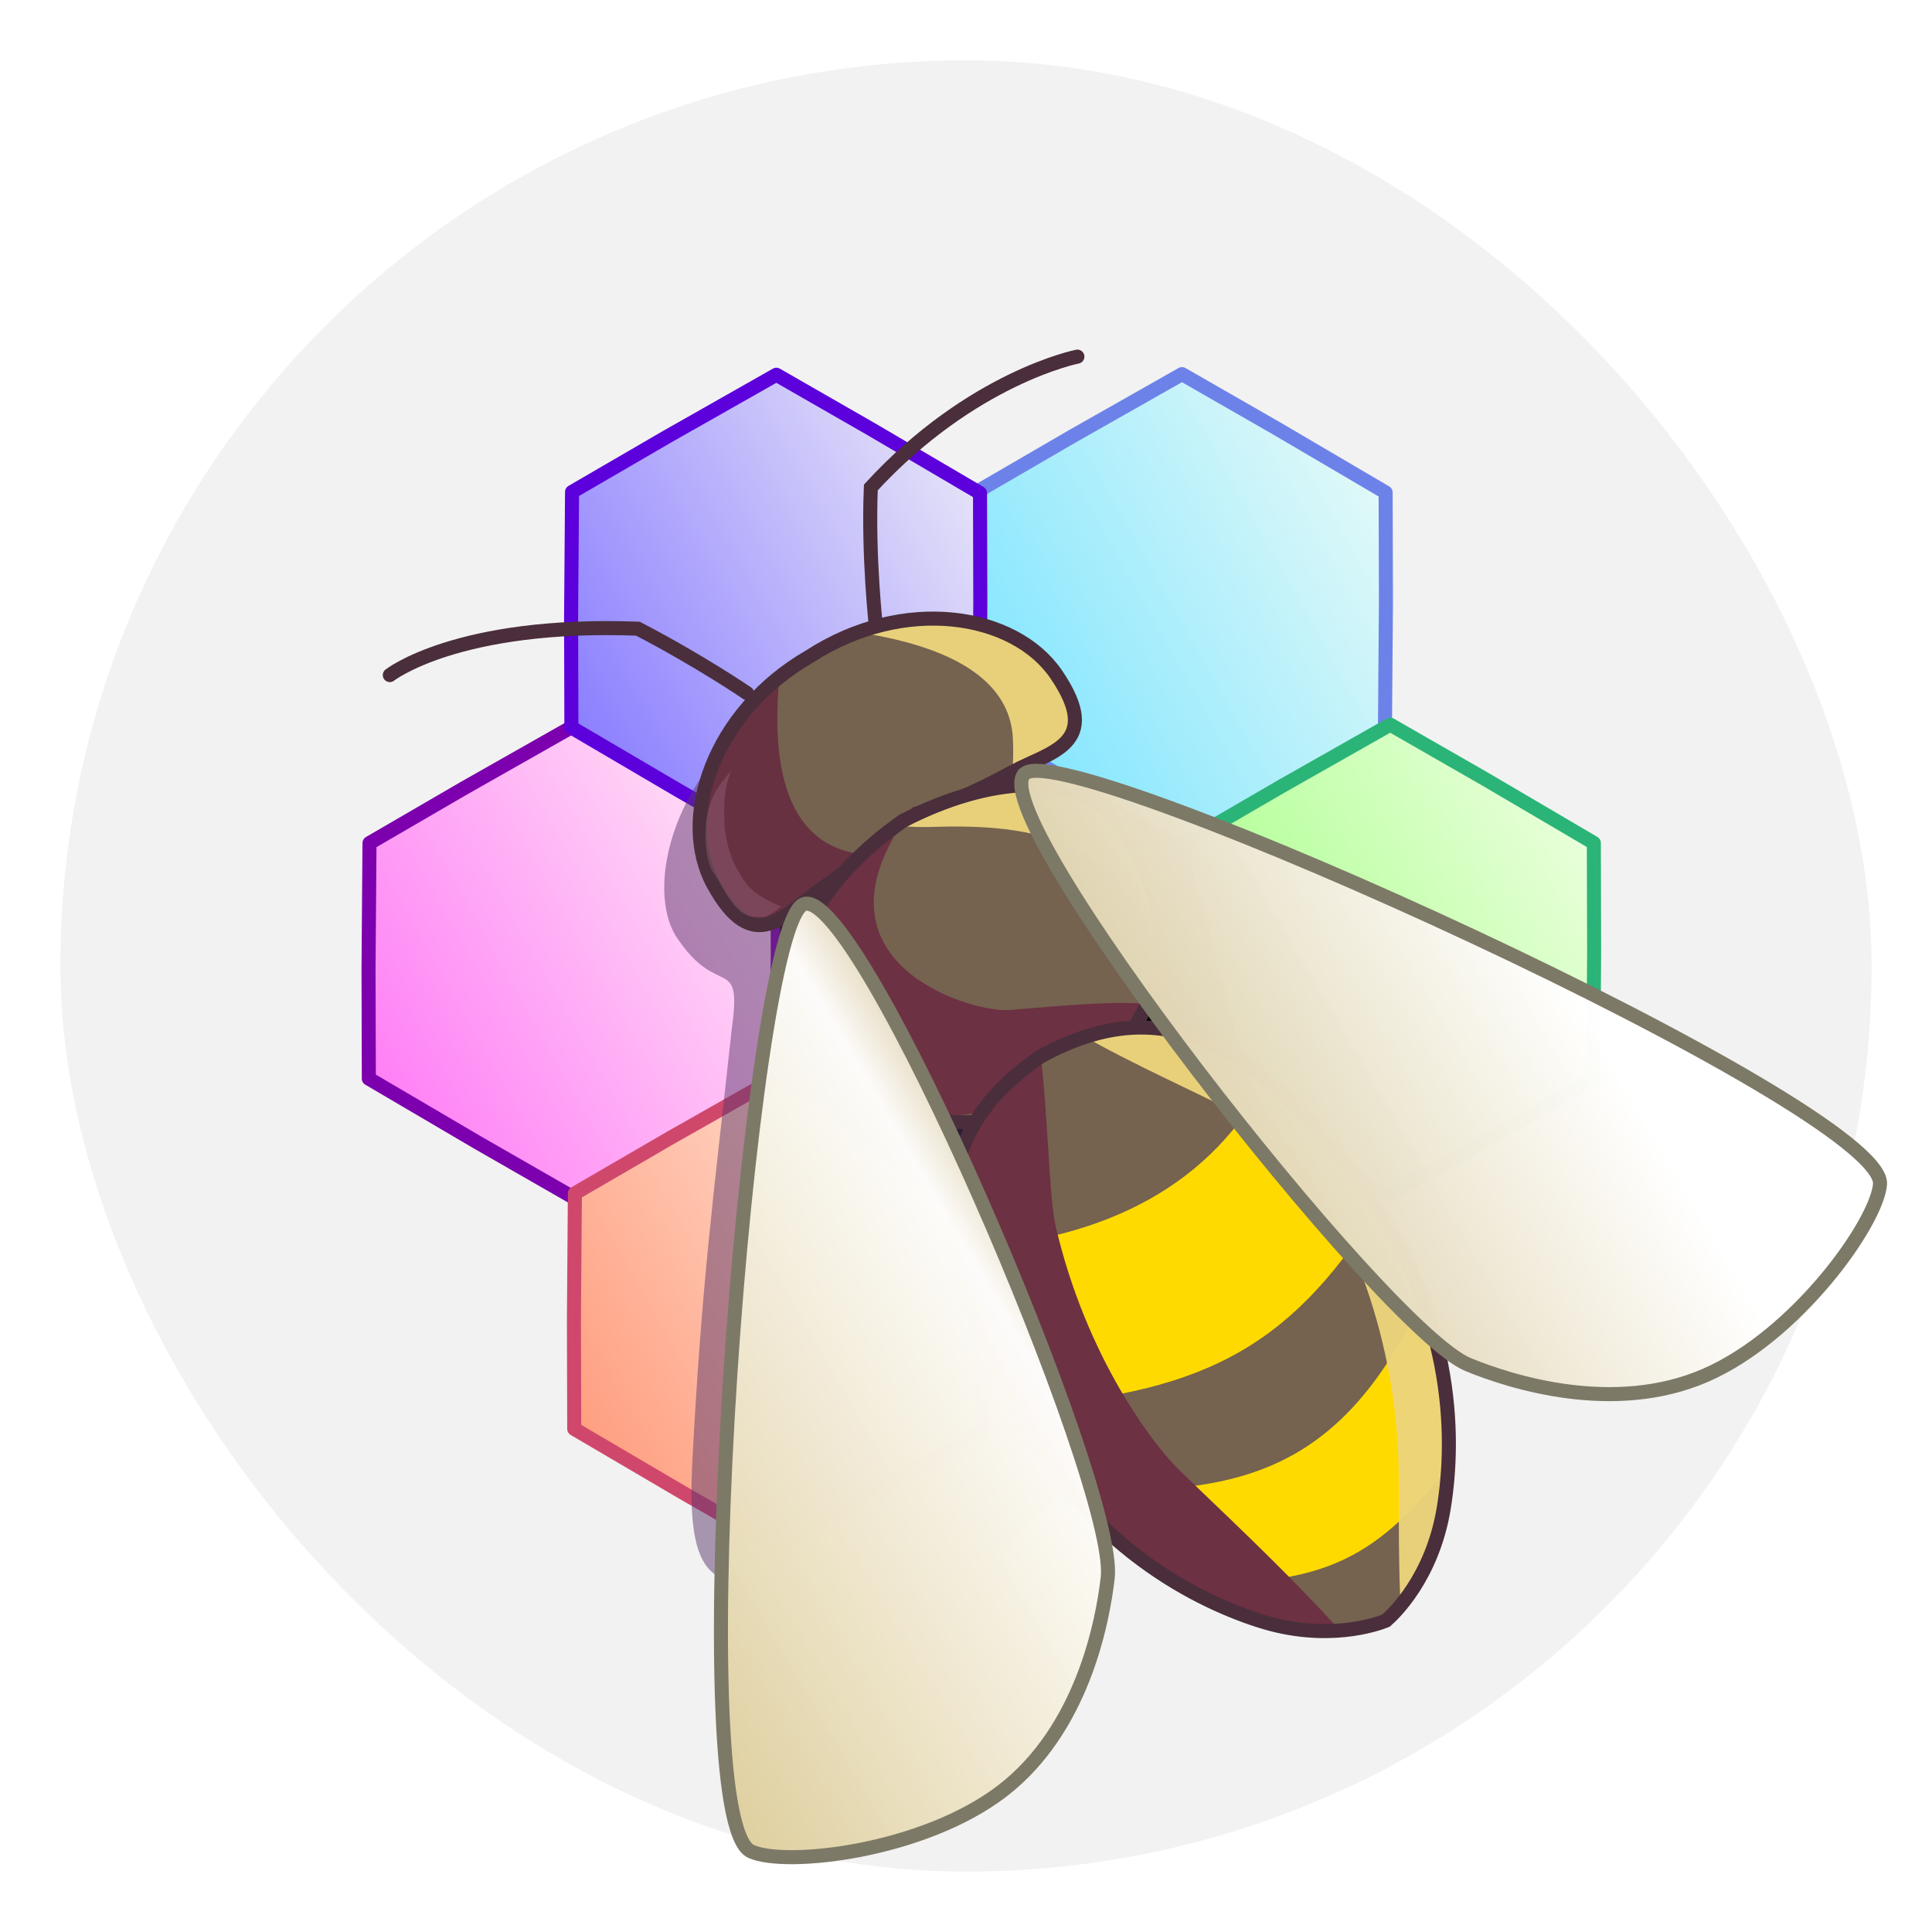 <svg xmlns="http://www.w3.org/2000/svg" xmlns:xlink="http://www.w3.org/1999/xlink" id="svg48" width="64" height="64" version="1.1"><defs id="defs15"><filter id="filter4498" width="1.783" height="2.121" x="-.392" y="-.56" color-interpolation-filters="sRGB"><feGaussianBlur id="feGaussianBlur1" stdDeviation="1.331"/></filter><filter id="filter6078" width="1.513" height="1.539" x="-.256" y="-.269" color-interpolation-filters="sRGB"><feGaussianBlur id="feGaussianBlur2" stdDeviation="1.343"/></filter><filter id="filter6078-7" width="1.428" height="1.669" x="-.214" y="-.335" color-interpolation-filters="sRGB"><feGaussianBlur id="feGaussianBlur3" stdDeviation="1.343"/></filter><filter id="filter4498-9" width="1.717" height="1.544" x="-.358" y="-.272" color-interpolation-filters="sRGB"><feGaussianBlur id="feGaussianBlur4" stdDeviation="1.331"/></filter><filter id="filter6078-7-5" width="1.369" height="1.241" x="-.185" y="-.12" color-interpolation-filters="sRGB"><feGaussianBlur id="feGaussianBlur5" stdDeviation="1.343"/></filter><filter id="filter4498-9-5" width="1.388" height="1.396" x="-.194" y="-.198" color-interpolation-filters="sRGB"><feGaussianBlur id="feGaussianBlur6" stdDeviation="1.331"/></filter><filter id="filter1384" width="1.072" height="1.052" x="-.036" y="-.026" color-interpolation-filters="sRGB"><feGaussianBlur id="feGaussianBlur7" stdDeviation=".362"/></filter><filter id="filter986" width="1.361" height="1.188" x="-.181" y="-.094" color-interpolation-filters="sRGB"><feGaussianBlur id="feGaussianBlur8" stdDeviation=".189"/></filter><linearGradient id="linearGradient916"><stop id="stop8" offset="0" stop-color="#fffff6" stop-opacity="0"/><stop id="stop9" offset="1" stop-color="#fffff6"/></linearGradient><linearGradient xlink:href="#linearGradient916" id="linearGradient918" x1="49.119" x2="66.475" y1="177.92" y2="168.14" gradientTransform="translate(-36.753 -142.3)" gradientUnits="userSpaceOnUse"/><linearGradient xlink:href="#linearGradient916" id="linearGradient1027" x1="49.119" x2="66.475" y1="177.92" y2="168.14" gradientTransform="translate(-29.978 -153.98)" gradientUnits="userSpaceOnUse"/><linearGradient xlink:href="#linearGradient916" id="linearGradient1169" x1="49.119" x2="66.475" y1="177.92" y2="168.14" gradientTransform="translate(-9.681 -142.27)" gradientUnits="userSpaceOnUse"/><linearGradient xlink:href="#linearGradient916" id="linearGradient1219" x1="49.119" x2="66.475" y1="177.92" y2="168.14" gradientTransform="translate(-29.998 -130.64)" gradientUnits="userSpaceOnUse"/><linearGradient xlink:href="#linearGradient916" id="linearGradient1490" x1="49.119" x2="66.475" y1="177.92" y2="168.14" gradientTransform="translate(-16.575 -154.01)" gradientUnits="userSpaceOnUse"/><linearGradient id="linearGradient974" x1="7.248" x2="39.627" y1="40.091" y2="21.015" gradientTransform="translate(11.726 10.541)" gradientUnits="userSpaceOnUse"><stop id="stop10" offset="0" stop-color="#e0d1a2"/><stop id="stop11" offset=".424" stop-color="#fefdfb" stop-opacity=".992"/><stop id="stop12" offset=".519" stop-color="#d4c391" stop-opacity=".992"/><stop id="stop13" offset="1" stop-color="#fff" stop-opacity=".989"/></linearGradient><clipPath id="clipPath54"><path id="path13" fill="#ff1400" fill-rule="evenodd" d="M30.259 26.98s1.225-.284 3.285-1.408c1.222-.667 3.024-.914 1.447-3.229-1.38-2.026-5.04-2.625-8.173-.597-3.232 1.866-4.366 5.397-3.19 7.548 1.342 2.458 2.383.966 3.533.182 1.938-1.322 2.75-2.283 2.75-2.283"/></clipPath><clipPath id="clipPath57"><path id="path14" fill="#ff1700" fill-rule="evenodd" d="M30.216 27.133c-4.944 3.024-4.458 5.434-2.635 7.73s4.222 2.84 7.336.941c3.607-2.2 4.456-3.69 2.803-7.359-.706-1.567-2.853-4.157-7.504-1.312"/></clipPath><clipPath id="clipPath60"><path id="path15" fill="#ff1700" fill-rule="evenodd" d="M31.594 40.857c.542 3.352 1.366 4.464 3 7.516.834 1.558 2.543 2.941 4.735 4.27 2.053 1.246 4.993 1.891 6.64.986.92-.507 1.396-1.474 1.827-3.425.43-1.95.44-4.772-.78-7.54-1.219-2.77-3.019-5.268-5.04-6.9-2.022-1.634-4.12-2.305-6.876-1.19s-3.857 4.111-3.506 6.283"/></clipPath></defs><rect id="rect15" width="60" height="60" x="2" y="2" fill="#fff" rx="30" ry="30" style="fill:#f2f2f2"/><path id="path16" fill="#ff80f6" fill-rule="evenodd" d="m12.393 27.812 6.682-3.755 6.75 3.788.006 7.877-6.716 3.755-6.75-3.855z"/><path id="path17" fill="url(#linearGradient918)" fill-rule="evenodd" d="m12.295 27.852 6.682-3.755 6.75 3.788.006 7.877-6.716 3.755-6.75-3.855z"/><path id="path18" fill="none" stroke="#7c00ae" stroke-linecap="round" stroke-linejoin="round" stroke-width=".465" d="m25.732 35.769-3.144 1.827-3.624 2.055-3.154-1.81-3.592-2.11-.01-3.637.032-4.166 3.144-1.827 3.624-2.055 3.154 1.81 3.592 2.11.01 3.637z"/><path id="path19" fill="#80e5ff" fill-rule="evenodd" d="m32.47 16.282 6.682-3.755 6.75 3.788.005 7.877-6.715 3.755-6.75-3.855z"/><path id="path20" fill="url(#linearGradient1490)" fill-rule="evenodd" d="m32.473 16.142 6.682-3.755 6.75 3.788.005 7.877-6.715 3.755-6.75-3.855z"/><path id="path21" fill="none" stroke="#6d82e9" stroke-linecap="round" stroke-linejoin="round" stroke-width=".465" d="m45.879 24.116-3.144 1.827-3.624 2.055-3.154-1.81-3.592-2.11-.01-3.637.032-4.166 3.144-1.827 3.624-2.055 3.154 1.81 3.592 2.11.01 3.637z"/><path id="path22" fill="#8c80ff" fill-rule="evenodd" d="m19.005 16.222 6.682-3.755 6.75 3.788.006 7.877-6.716 3.755-6.75-3.855z"/><path id="path23" fill="url(#linearGradient1027)" fill-rule="evenodd" d="m19.07 16.182 6.682-3.755 6.75 3.788.005 7.877-6.715 3.755-6.75-3.855z"/><path id="path24" fill="none" stroke="#5c00dc" stroke-linecap="round" stroke-linejoin="round" stroke-width=".465" d="m32.442 24.137-3.144 1.827-3.624 2.055-3.154-1.81-3.592-2.11-.01-3.637.032-4.166 3.144-1.827 3.624-2.055 3.154 1.81 3.592 2.11.01 3.637z"/><path id="path25" fill="#a0ff80" fill-rule="evenodd" d="m39.367 27.892 6.682-3.755 6.75 3.788.006 7.877-6.716 3.755-6.75-3.855z"/><path id="path26" fill="url(#linearGradient1169)" fill-rule="evenodd" d="m39.367 27.892 6.682-3.755 6.75 3.788.006 7.877-6.716 3.755-6.75-3.855z"/><path id="path27" fill="none" stroke="#2bb477" stroke-linecap="round" stroke-linejoin="round" stroke-width=".465" d="m52.776 35.728-3.144 1.827-3.624 2.055-3.154-1.81-3.592-2.11-.01-3.637.032-4.166 3.144-1.827 3.624-2.055 3.155 1.81 3.591 2.11.01 3.637z"/><path id="path28" fill="#ff9e80" fill-rule="evenodd" d="m19.05 39.522 6.682-3.755 6.75 3.788.006 7.877-6.716 3.755-6.75-3.855z"/><path id="path29" fill="url(#linearGradient1219)" fill-rule="evenodd" d="m19.05 39.522 6.682-3.755 6.75 3.788.006 7.877-6.716 3.755-6.75-3.855z"/><path id="path30" fill="none" stroke="#cf486c" stroke-linecap="round" stroke-linejoin="round" stroke-width=".465" d="m32.536 47.372-3.144 1.827-3.624 2.055-3.154-1.81-3.592-2.11-.01-3.637.032-4.166 3.144-1.827 3.624-2.055 3.154 1.81 3.592 2.11.01 3.637z"/><path id="path31" fill-rule="evenodd" d="m25.859 27.912 6.584-3.779 6.848 3.812 2.462 9.342-8.375 4.405-7.565-6.047z"/><path id="path32" fill="#5c386c" d="M13.643 12.416c-3.232 1.866-4.3 5.88-3.191 7.548 1.387 2.085 2.17.464 1.805 3.096-.587 5.416-.988 8.282-1.3 14.303s2.188 2.436 3.876 5.986c2.383 5.014 7.683-6.384 9.916-5.662 2.247.727 5.3 1.72 5.581 1.606.23-.198 3.155-.456 3.531-2.786.375-2.317 1.184-2.518-2.195-6.923-7.404-4.296-6.642-9.228-11.019-16.197-2.268-2.512-4.608-2.484-7.004-.97z" filter="url(#filter1384)" opacity=".7" transform="translate(11.975 11.102)"/><path id="path33" fill="none" stroke="#4a2e3b" stroke-linecap="round" stroke-width=".465" d="M29.025 20.848s-.274-2.38-.177-4.702c3.354-3.647 6.842-4.332 6.842-4.332m-10.939 11.15s-1.557-1.066-3.62-2.138c-5.984-.222-8.218 1.537-8.218 1.537"/><path id="path34" fill="#75624f" fill-rule="evenodd" d="M30.259 26.98s1.225-.284 3.285-1.408c1.222-.667 3.024-.914 1.447-3.229-1.38-2.026-5.04-2.625-8.173-.597-3.232 1.866-4.366 5.397-3.19 7.548 1.342 2.458 2.383.966 3.533.182 1.938-1.322 2.75-2.283 2.75-2.283"/><path id="path35" fill="#edd57c" fill-rule="evenodd" d="M27.713 16.531c1.241-.274 7.89 2.826 9.185 3.898 1.196.991 1.294 5.974-.489 6.95-4.61 2.528-2.694.31-2.855-2.903-.058-1.18-.804-2.966-5.502-3.582-2.761-.362-4.553-3.434-.339-4.363" clip-path="url(#clipPath54)" filter="url(#filter6078)" opacity=".977"/><path id="path36" fill="#673141" d="M24.525 12.049c2.499-1.897 5.598-1.915 7.194-.432 2.05 1.907.35 2.548-.693 3.47-.555.49-1.04.87-1.454 1.174q.014-.34-.003-.7c-.057-1.139-.765-2.841-5.044-3.512" filter="url(#filter4498)" transform="scale(-1 1)rotate(75.731 -7.32 -15.136)"/><path id="path37" fill="none" stroke="#4a2e3b" stroke-width=".465" d="M30.259 26.98s1.225-.284 3.285-1.408c1.222-.667 3.024-.914 1.447-3.229-1.38-2.026-5.04-2.625-8.173-.597-3.232 1.866-4.366 5.397-3.19 7.548 1.342 2.458 2.383.966 3.533.182 1.938-1.322 2.75-2.283 2.75-2.283"/><path id="path38" fill="#75624f" fill-rule="evenodd" d="M30.013 27.122c-2.58 1.762-4.443 4.422-3.268 6.573 1.342 2.458 3.177 3.346 4.565 3.455 2.442.192 4.107-.802 4.28-.91.176-.105 1.819-1.135 2.76-3.396.535-1.285.58-3.323-.997-5.638-1.38-2.026-4.596-1.578-7.34-.084"/><path id="path39" fill="#edd57c" fill-rule="evenodd" d="M30.914 23.542c1.241-.274 8.344 1.738 9.64 2.81 1.195.991 3.17 3.56 1.388 4.537-4.61 2.527-1.646 3.253-3.33.512-1.705-2.775-2.921-4.166-7.657-4.01-4.694.155-4.255-2.92-.041-3.849" clip-path="url(#clipPath57)" filter="url(#filter6078-7)" opacity=".977"/><path id="path40" fill="#6c3142" d="M23.608 12.047c3.863-3.544 5.985-2.475 7.696-.227 1.776 2.332 1.713 4.791-.896 7.341-1.241 1.214-2.252 2.005-3.23 2.343.219-1.226.79-2.808 1.321-4.354.384-1.116.2-6.314-4.43-5.17-.158.04-.311.059-.461.067" filter="url(#filter4498-9)" transform="scale(-1 1)rotate(75.731 -12.957 -14.526)"/><path id="path41" fill="none" stroke="#4a2e3b" stroke-width=".465" d="M29.911 27.193c-2.526 1.762-4.325 4.38-3.166 6.502 1.343 2.458 3.178 3.346 4.566 3.455 2.117.167 3.65-.558 4.133-.825.46-.305 1.812-1.328 2.645-3.282.546-1.28.608-3.318-.949-5.646-1.344-2.01-4.498-1.627-7.229-.204z"/><path id="path42" fill="#75624f" fill-rule="evenodd" d="M34.481 34.992c-3.966 2.695-3.471 6.291-1.228 11.01 2.383 5.014 6.218 6.958 8.451 7.68 2.246.726 3.93.117 4.21.003.23-.198 1.54-1.42 1.916-3.75.374-2.317.39-6.616-2.988-11.02-3.179-4.147-6.155-6.225-10.36-3.922z"/><path id="path43" fill="#ffda00" fill-rule="evenodd" d="M35.575 49.346c5.576.21 8.881-.6 11.623-6.45 0 0 .7 3.376.712 5.786-2.41 3.01-4.203 3.975-9.163 3.71-2.51-1.374-3.172-3.046-3.172-3.046m-3.967-7.961c5.15-.246 8.604-2.257 10.391-5.72 0 0 1.727 1.767 3.59 4.441-2.928 4.615-5.858 6.118-12.198 6.511-1.849-3.594-1.783-5.232-1.783-5.232"/><path id="path44" fill="#edd57c" fill-rule="evenodd" d="M45.458 33.652c1.952 1.075 4.474 6.43 5.769 7.503 1.196.99-.296 16.08-2.098 17.02-3.081 1.61-2.76-6.05-2.795-9.41-.043-4.23-1.585-8.532-3.773-10.926-.908-.994-8.765-3.877-8.339-5.13.832-2.448 9.346-.098 11.236.943" clip-path="url(#clipPath60)" filter="url(#filter6078-7-5)" opacity=".977"/><path id="path45" fill="#6c3142" d="M20.32 9.178c1.812-1.902 4.644-2.12 6.5-1.316 3.115 1.352 3.988 2.424 6.544 4.76 1.304 1.193 2.223 3.19 2.97 5.64.515 1.685.596 3.75.099 5.274-1.433-2.194-2.22-3.62-3.835-6.467-.583-1.027-2.859-3.94-6.874-6.01-.788-.408-3.384-1.116-5.404-1.881" filter="url(#filter4498-9-5)" transform="scale(-1 1)rotate(75.731 -23.606 -13.204)"/><path id="path46" fill="none" stroke="#4a2e3b" stroke-width=".465" d="M34.481 34.992c-3.966 2.695-3.471 6.291-1.228 11.01 2.383 5.014 6.218 6.958 8.451 7.68 2.246.726 3.93.117 4.21.003.23-.198 1.54-1.42 1.916-3.75.374-2.317.39-6.616-2.988-11.02-3.179-4.147-6.155-6.225-10.36-3.922z"/><path id="path47" fill="url(#linearGradient974)" fill-rule="evenodd" stroke="#7d7967" stroke-width=".465" d="M26.607 29.961c-1.804.847-4.064 30.319-1.724 31.371 1.16.521 5.71.007 8.33-2.013s3.31-5.546 3.482-7.058c.344-3.025-8.284-23.147-10.088-22.3zm7.358-4.348c1.612-1.173 28.52 11.061 28.313 13.618-.103 1.268-2.747 5.006-5.78 6.327s-6.455.225-7.863-.354c-2.816-1.157-16.283-18.419-14.67-19.59z"/><path id="path48" fill="#ffcff6" d="M24.211 25.546c-.246.646-.24 1.207-.201 1.912.055.424.174.908.37 1.263.305.552.506.909 1.498 1.305-.552.462-.689.334-.79.344-.728.076-1.102-.955-1.433-1.433-.31-.366-.34-1.47-.231-1.907.15-.73.384-1.007.787-1.484" filter="url(#filter986)" opacity=".366"/><script id="mesh_polyfill" type="text/javascript">!function(){const t=&quot;http://www.w3.org/2000/svg&quot;,e=&quot;http://www.w3.org/1999/xlink&quot;,s=&quot;http://www.w3.org/1999/xhtml&quot;,r=2;if(document.createElementNS(t,&quot;meshgradient&quot;).x)return;const n=(t,e,s,r)=&gt;{let n=new x(.5*(e.x+s.x),.5*(e.y+s.y)),o=new x(.5*(t.x+e.x),.5*(t.y+e.y)),i=new x(.5*(s.x+r.x),.5*(s.y+r.y)),a=new x(.5*(n.x+o.x),.5*(n.y+o.y)),h=new x(.5*(n.x+i.x),.5*(n.y+i.y)),l=new x(.5*(a.x+h.x),.5*(a.y+h.y));return[[t,o,a,l],[l,h,i,r]]},o=t=&gt;{let e=t[0].distSquared(t[1]),s=t[2].distSquared(t[3]),r=.25*t[0].distSquared(t[2]),n=.25*t[1].distSquared(t[3]),o=e&gt;s?e:s,i=r&gt;n?r:n;return 18*(o&gt;i?o:i)},i=(t,e)=&gt;Math.sqrt(t.distSquared(e)),a=(t,e)=&gt;t.scale(2/3).add(e.scale(1/3)),h=t=&gt;{let e,s,r,n,o,i,a,h=new g;return t.match(/(\w+\(\s*[^)]+\))+/g).forEach(t=&gt;{let l=t.match(/[\w.-]+/g),d=l.shift();switch(d){case&quot;translate&quot;:2===l.length?e=new g(1,0,0,1,l[0],l[1]):(console.error(&quot;mesh.js: translate does not have 2 arguments!&quot;),e=new g(1,0,0,1,0,0)),h=h.append(e);break;case&quot;scale&quot;:1===l.length?s=new g(l[0],0,0,l[0],0,0):2===l.length?s=new g(l[0],0,0,l[1],0,0):(console.error(&quot;mesh.js: scale does not have 1 or 2 arguments!&quot;),s=new g(1,0,0,1,0,0)),h=h.append(s);break;case&quot;rotate&quot;:if(3===l.length&amp;&amp;(e=new g(1,0,0,1,l[1],l[2]),h=h.append(e)),l[0]){r=l[0]*Math.PI/180;let t=Math.cos(r),e=Math.sin(r);Math.abs(t)&lt;1e-16&amp;&amp;(t=0),Math.abs(e)&lt;1e-16&amp;&amp;(e=0),a=new g(t,e,-e,t,0,0),h=h.append(a)}else console.error(&quot;math.js: No argument to rotate transform!&quot;);3===l.length&amp;&amp;(e=new g(1,0,0,1,-l[1],-l[2]),h=h.append(e));break;case&quot;skewX&quot;:l[0]?(r=l[0]*Math.PI/180,n=Math.tan(r),o=new g(1,0,n,1,0,0),h=h.append(o)):console.error(&quot;math.js: No argument to skewX transform!&quot;);break;case&quot;skewY&quot;:l[0]?(r=l[0]*Math.PI/180,n=Math.tan(r),i=new g(1,n,0,1,0,0),h=h.append(i)):console.error(&quot;math.js: No argument to skewY transform!&quot;);break;case&quot;matrix&quot;:6===l.length?h=h.append(new g(...l)):console.error(&quot;math.js: Incorrect number of arguments for matrix!&quot;);break;default:console.error(&quot;mesh.js: Unhandled transform type: &quot;+d)}}),h},l=t=&gt;{let e=[],s=t.split(/[ ,]+/);for(let t=0,r=s.length-1;t&lt;r;t+=2)e.push(new x(parseFloat(s[t]),parseFloat(s[t+1])));return e},d=(t,e)=&gt;{for(let s in e)t.setAttribute(s,e[s])},c=(t,e,s,r,n)=&gt;{let o,i,a=[0,0,0,0];for(let h=0;h&lt;3;++h)e[h]&lt;t[h]&amp;&amp;e[h]&lt;s[h]||t[h]&lt;e[h]&amp;&amp;s[h]&lt;e[h]?a[h]=0:(a[h]=.5*((e[h]-t[h])/r+(s[h]-e[h])/n),o=Math.abs(3*(e[h]-t[h])/r),i=Math.abs(3*(s[h]-e[h])/n),a[h]&gt;o?a[h]=o:a[h]&gt;i&amp;&amp;(a[h]=i));return a},u=[[1,0,0,0,0,0,0,0,0,0,0,0,0,0,0,0],[0,0,0,0,1,0,0,0,0,0,0,0,0,0,0,0],[-3,3,0,0,-2,-1,0,0,0,0,0,0,0,0,0,0],[2,-2,0,0,1,1,0,0,0,0,0,0,0,0,0,0],[0,0,0,0,0,0,0,0,1,0,0,0,0,0,0,0],[0,0,0,0,0,0,0,0,0,0,0,0,1,0,0,0],[0,0,0,0,0,0,0,0,-3,3,0,0,-2,-1,0,0],[0,0,0,0,0,0,0,0,2,-2,0,0,1,1,0,0],[-3,0,3,0,0,0,0,0,-2,0,-1,0,0,0,0,0],[0,0,0,0,-3,0,3,0,0,0,0,0,-2,0,-1,0],[9,-9,-9,9,6,3,-6,-3,6,-6,3,-3,4,2,2,1],[-6,6,6,-6,-3,-3,3,3,-4,4,-2,2,-2,-2,-1,-1],[2,0,-2,0,0,0,0,0,1,0,1,0,0,0,0,0],[0,0,0,0,2,0,-2,0,0,0,0,0,1,0,1,0],[-6,6,6,-6,-4,-2,4,2,-3,3,-3,3,-2,-1,-2,-1],[4,-4,-4,4,2,2,-2,-2,2,-2,2,-2,1,1,1,1]],f=t=&gt;{let e=[];for(let s=0;s&lt;16;++s){e[s]=0;for(let r=0;r&lt;16;++r)e[s]+=u[s][r]*t[r]}return e},p=(t,e,s)=&gt;{const r=e*e,n=s*s,o=e*e*e,i=s*s*s;return t[0]+t[1]*e+t[2]*r+t[3]*o+t[4]*s+t[5]*s*e+t[6]*s*r+t[7]*s*o+t[8]*n+t[9]*n*e+t[10]*n*r+t[11]*n*o+t[12]*i+t[13]*i*e+t[14]*i*r+t[15]*i*o},y=t=&gt;{let e=[],s=[],r=[];for(let s=0;s&lt;4;++s)e[s]=[],e[s][0]=n(t[0][s],t[1][s],t[2][s],t[3][s]),e[s][1]=[],e[s][1].push(...n(...e[s][0][0])),e[s][1].push(...n(...e[s][0][1])),e[s][2]=[],e[s][2].push(...n(...e[s][1][0])),e[s][2].push(...n(...e[s][1][1])),e[s][2].push(...n(...e[s][1][2])),e[s][2].push(...n(...e[s][1][3]));for(let t=0;t&lt;8;++t){s[t]=[];for(let r=0;r&lt;4;++r)s[t][r]=[],s[t][r][0]=n(e[0][2][t][r],e[1][2][t][r],e[2][2][t][r],e[3][2][t][r]),s[t][r][1]=[],s[t][r][1].push(...n(...s[t][r][0][0])),s[t][r][1].push(...n(...s[t][r][0][1])),s[t][r][2]=[],s[t][r][2].push(...n(...s[t][r][1][0])),s[t][r][2].push(...n(...s[t][r][1][1])),s[t][r][2].push(...n(...s[t][r][1][2])),s[t][r][2].push(...n(...s[t][r][1][3]))}for(let t=0;t&lt;8;++t){r[t]=[];for(let e=0;e&lt;8;++e)r[t][e]=[],r[t][e][0]=s[t][0][2][e],r[t][e][1]=s[t][1][2][e],r[t][e][2]=s[t][2][2][e],r[t][e][3]=s[t][3][2][e]}return r};class x{constructor(t,e){this.x=t||0,this.y=e||0}toString(){return`(x=${this.x}, y=${this.y})`}clone(){return new x(this.x,this.y)}add(t){return new x(this.x+t.x,this.y+t.y)}scale(t){return void 0===t.x?new x(this.x*t,this.y*t):new x(this.x*t.x,this.y*t.y)}distSquared(t){let e=this.x-t.x,s=this.y-t.y;return e*e+s*s}transform(t){let e=this.x*t.a+this.y*t.c+t.e,s=this.x*t.b+this.y*t.d+t.f;return new x(e,s)}}class g{constructor(t,e,s,r,n,o){void 0===t?(this.a=1,this.b=0,this.c=0,this.d=1,this.e=0,this.f=0):(this.a=t,this.b=e,this.c=s,this.d=r,this.e=n,this.f=o)}toString(){return`affine: ${this.a} ${this.c} ${this.e} \n       ${this.b} ${this.d} ${this.f}`}append(t){t instanceof g||console.error(&quot;mesh.js: argument to Affine.append is not affine!&quot;);let e=this.a*t.a+this.c*t.b,s=this.b*t.a+this.d*t.b,r=this.a*t.c+this.c*t.d,n=this.b*t.c+this.d*t.d,o=this.a*t.e+this.c*t.f+this.e,i=this.b*t.e+this.d*t.f+this.f;return new g(e,s,r,n,o,i)}}class w{constructor(t,e){this.nodes=t,this.colors=e}paintCurve(t,e){if(o(this.nodes)&gt;r){const s=n(...this.nodes);let r=[[],[]],o=[[],[]];for(let t=0;t&lt;4;++t)r[0][t]=this.colors[0][t],r[1][t]=(this.colors[0][t]+this.colors[1][t])/2,o[0][t]=r[1][t],o[1][t]=this.colors[1][t];let i=new w(s[0],r),a=new w(s[1],o);i.paintCurve(t,e),a.paintCurve(t,e)}else{let s=Math.round(this.nodes[0].x);if(s&gt;=0&amp;&amp;s&lt;e){let r=4*(~~this.nodes[0].y*e+s);t[r]=Math.round(this.colors[0][0]),t[r+1]=Math.round(this.colors[0][1]),t[r+2]=Math.round(this.colors[0][2]),t[r+3]=Math.round(this.colors[0][3])}}}}class m{constructor(t,e){this.nodes=t,this.colors=e}split(){let t=[[],[],[],[]],e=[[],[],[],[]],s=[[[],[]],[[],[]]],r=[[[],[]],[[],[]]];for(let s=0;s&lt;4;++s){const r=n(this.nodes[0][s],this.nodes[1][s],this.nodes[2][s],this.nodes[3][s]);t[0][s]=r[0][0],t[1][s]=r[0][1],t[2][s]=r[0][2],t[3][s]=r[0][3],e[0][s]=r[1][0],e[1][s]=r[1][1],e[2][s]=r[1][2],e[3][s]=r[1][3]}for(let t=0;t&lt;4;++t)s[0][0][t]=this.colors[0][0][t],s[0][1][t]=this.colors[0][1][t],s[1][0][t]=(this.colors[0][0][t]+this.colors[1][0][t])/2,s[1][1][t]=(this.colors[0][1][t]+this.colors[1][1][t])/2,r[0][0][t]=s[1][0][t],r[0][1][t]=s[1][1][t],r[1][0][t]=this.colors[1][0][t],r[1][1][t]=this.colors[1][1][t];return[new m(t,s),new m(e,r)]}paint(t,e){let s,n=!1;for(let t=0;t&lt;4;++t)if((s=o([this.nodes[0][t],this.nodes[1][t],this.nodes[2][t],this.nodes[3][t]]))&gt;r){n=!0;break}if(n){let s=this.split();s[0].paint(t,e),s[1].paint(t,e)}else{new w([...this.nodes[0]],[...this.colors[0]]).paintCurve(t,e)}}}class b{constructor(t){this.readMesh(t),this.type=t.getAttribute(&quot;type&quot;)||&quot;bilinear&quot;}readMesh(t){let e=[[]],s=[[]],r=Number(t.getAttribute(&quot;x&quot;)),n=Number(t.getAttribute(&quot;y&quot;));e[0][0]=new x(r,n);let o=t.children;for(let t=0,r=o.length;t&lt;r;++t){e[3*t+1]=[],e[3*t+2]=[],e[3*t+3]=[],s[t+1]=[];let r=o[t].children;for(let n=0,o=r.length;n&lt;o;++n){let o=r[n].children;for(let r=0,i=o.length;r&lt;i;++r){let i=r;0!==t&amp;&amp;++i;let h,d=o[r].getAttribute(&quot;path&quot;),c=&quot;l&quot;;null!=d&amp;&amp;(c=(h=d.match(/\s*([lLcC])\s*(.*)/))[1]);let u=l(h[2]);switch(c){case&quot;l&quot;:0===i?(e[3*t][3*n+3]=u[0].add(e[3*t][3*n]),e[3*t][3*n+1]=a(e[3*t][3*n],e[3*t][3*n+3]),e[3*t][3*n+2]=a(e[3*t][3*n+3],e[3*t][3*n])):1===i?(e[3*t+3][3*n+3]=u[0].add(e[3*t][3*n+3]),e[3*t+1][3*n+3]=a(e[3*t][3*n+3],e[3*t+3][3*n+3]),e[3*t+2][3*n+3]=a(e[3*t+3][3*n+3],e[3*t][3*n+3])):2===i?(0===n&amp;&amp;(e[3*t+3][3*n+0]=u[0].add(e[3*t+3][3*n+3])),e[3*t+3][3*n+1]=a(e[3*t+3][3*n],e[3*t+3][3*n+3]),e[3*t+3][3*n+2]=a(e[3*t+3][3*n+3],e[3*t+3][3*n])):(e[3*t+1][3*n]=a(e[3*t][3*n],e[3*t+3][3*n]),e[3*t+2][3*n]=a(e[3*t+3][3*n],e[3*t][3*n]));break;case&quot;L&quot;:0===i?(e[3*t][3*n+3]=u[0],e[3*t][3*n+1]=a(e[3*t][3*n],e[3*t][3*n+3]),e[3*t][3*n+2]=a(e[3*t][3*n+3],e[3*t][3*n])):1===i?(e[3*t+3][3*n+3]=u[0],e[3*t+1][3*n+3]=a(e[3*t][3*n+3],e[3*t+3][3*n+3]),e[3*t+2][3*n+3]=a(e[3*t+3][3*n+3],e[3*t][3*n+3])):2===i?(0===n&amp;&amp;(e[3*t+3][3*n+0]=u[0]),e[3*t+3][3*n+1]=a(e[3*t+3][3*n],e[3*t+3][3*n+3]),e[3*t+3][3*n+2]=a(e[3*t+3][3*n+3],e[3*t+3][3*n])):(e[3*t+1][3*n]=a(e[3*t][3*n],e[3*t+3][3*n]),e[3*t+2][3*n]=a(e[3*t+3][3*n],e[3*t][3*n]));break;case&quot;c&quot;:0===i?(e[3*t][3*n+1]=u[0].add(e[3*t][3*n]),e[3*t][3*n+2]=u[1].add(e[3*t][3*n]),e[3*t][3*n+3]=u[2].add(e[3*t][3*n])):1===i?(e[3*t+1][3*n+3]=u[0].add(e[3*t][3*n+3]),e[3*t+2][3*n+3]=u[1].add(e[3*t][3*n+3]),e[3*t+3][3*n+3]=u[2].add(e[3*t][3*n+3])):2===i?(e[3*t+3][3*n+2]=u[0].add(e[3*t+3][3*n+3]),e[3*t+3][3*n+1]=u[1].add(e[3*t+3][3*n+3]),0===n&amp;&amp;(e[3*t+3][3*n+0]=u[2].add(e[3*t+3][3*n+3]))):(e[3*t+2][3*n]=u[0].add(e[3*t+3][3*n]),e[3*t+1][3*n]=u[1].add(e[3*t+3][3*n]));break;case&quot;C&quot;:0===i?(e[3*t][3*n+1]=u[0],e[3*t][3*n+2]=u[1],e[3*t][3*n+3]=u[2]):1===i?(e[3*t+1][3*n+3]=u[0],e[3*t+2][3*n+3]=u[1],e[3*t+3][3*n+3]=u[2]):2===i?(e[3*t+3][3*n+2]=u[0],e[3*t+3][3*n+1]=u[1],0===n&amp;&amp;(e[3*t+3][3*n+0]=u[2])):(e[3*t+2][3*n]=u[0],e[3*t+1][3*n]=u[1]);break;default:console.error(&quot;mesh.js: &quot;+c+&quot; invalid path type.&quot;)}if(0===t&amp;&amp;0===n||r&gt;0){let e=window.getComputedStyle(o[r]).stopColor.match(/^rgb\s*\(\s*(\d+)\s*,\s*(\d+)\s*,\s*(\d+)\s*\)$/i),a=window.getComputedStyle(o[r]).stopOpacity,h=255;a&amp;&amp;(h=Math.floor(255*a)),e&amp;&amp;(0===i?(s[t][n]=[],s[t][n][0]=Math.floor(e[1]),s[t][n][1]=Math.floor(e[2]),s[t][n][2]=Math.floor(e[3]),s[t][n][3]=h):1===i?(s[t][n+1]=[],s[t][n+1][0]=Math.floor(e[1]),s[t][n+1][1]=Math.floor(e[2]),s[t][n+1][2]=Math.floor(e[3]),s[t][n+1][3]=h):2===i?(s[t+1][n+1]=[],s[t+1][n+1][0]=Math.floor(e[1]),s[t+1][n+1][1]=Math.floor(e[2]),s[t+1][n+1][2]=Math.floor(e[3]),s[t+1][n+1][3]=h):3===i&amp;&amp;(s[t+1][n]=[],s[t+1][n][0]=Math.floor(e[1]),s[t+1][n][1]=Math.floor(e[2]),s[t+1][n][2]=Math.floor(e[3]),s[t+1][n][3]=h))}}e[3*t+1][3*n+1]=new x,e[3*t+1][3*n+2]=new x,e[3*t+2][3*n+1]=new x,e[3*t+2][3*n+2]=new x,e[3*t+1][3*n+1].x=(-4*e[3*t][3*n].x+6*(e[3*t][3*n+1].x+e[3*t+1][3*n].x)+-2*(e[3*t][3*n+3].x+e[3*t+3][3*n].x)+3*(e[3*t+3][3*n+1].x+e[3*t+1][3*n+3].x)+-1*e[3*t+3][3*n+3].x)/9,e[3*t+1][3*n+2].x=(-4*e[3*t][3*n+3].x+6*(e[3*t][3*n+2].x+e[3*t+1][3*n+3].x)+-2*(e[3*t][3*n].x+e[3*t+3][3*n+3].x)+3*(e[3*t+3][3*n+2].x+e[3*t+1][3*n].x)+-1*e[3*t+3][3*n].x)/9,e[3*t+2][3*n+1].x=(-4*e[3*t+3][3*n].x+6*(e[3*t+3][3*n+1].x+e[3*t+2][3*n].x)+-2*(e[3*t+3][3*n+3].x+e[3*t][3*n].x)+3*(e[3*t][3*n+1].x+e[3*t+2][3*n+3].x)+-1*e[3*t][3*n+3].x)/9,e[3*t+2][3*n+2].x=(-4*e[3*t+3][3*n+3].x+6*(e[3*t+3][3*n+2].x+e[3*t+2][3*n+3].x)+-2*(e[3*t+3][3*n].x+e[3*t][3*n+3].x)+3*(e[3*t][3*n+2].x+e[3*t+2][3*n].x)+-1*e[3*t][3*n].x)/9,e[3*t+1][3*n+1].y=(-4*e[3*t][3*n].y+6*(e[3*t][3*n+1].y+e[3*t+1][3*n].y)+-2*(e[3*t][3*n+3].y+e[3*t+3][3*n].y)+3*(e[3*t+3][3*n+1].y+e[3*t+1][3*n+3].y)+-1*e[3*t+3][3*n+3].y)/9,e[3*t+1][3*n+2].y=(-4*e[3*t][3*n+3].y+6*(e[3*t][3*n+2].y+e[3*t+1][3*n+3].y)+-2*(e[3*t][3*n].y+e[3*t+3][3*n+3].y)+3*(e[3*t+3][3*n+2].y+e[3*t+1][3*n].y)+-1*e[3*t+3][3*n].y)/9,e[3*t+2][3*n+1].y=(-4*e[3*t+3][3*n].y+6*(e[3*t+3][3*n+1].y+e[3*t+2][3*n].y)+-2*(e[3*t+3][3*n+3].y+e[3*t][3*n].y)+3*(e[3*t][3*n+1].y+e[3*t+2][3*n+3].y)+-1*e[3*t][3*n+3].y)/9,e[3*t+2][3*n+2].y=(-4*e[3*t+3][3*n+3].y+6*(e[3*t+3][3*n+2].y+e[3*t+2][3*n+3].y)+-2*(e[3*t+3][3*n].y+e[3*t][3*n+3].y)+3*(e[3*t][3*n+2].y+e[3*t+2][3*n].y)+-1*e[3*t][3*n].y)/9}}this.nodes=e,this.colors=s}paintMesh(t,e){let s=(this.nodes.length-1)/3,r=(this.nodes[0].length-1)/3;if(&quot;bilinear&quot;===this.type||s&lt;2||r&lt;2){let n;for(let o=0;o&lt;s;++o)for(let s=0;s&lt;r;++s){let r=[];for(let t=3*o,e=3*o+4;t&lt;e;++t)r.push(this.nodes[t].slice(3*s,3*s+4));let i=[];i.push(this.colors[o].slice(s,s+2)),i.push(this.colors[o+1].slice(s,s+2)),(n=new m(r,i)).paint(t,e)}}else{let n,o,a,h,l,d,u;const x=s,g=r;s++,r++;let w=new Array(s);for(let t=0;t&lt;s;++t){w[t]=new Array(r);for(let e=0;e&lt;r;++e)w[t][e]=[],w[t][e][0]=this.nodes[3*t][3*e],w[t][e][1]=this.colors[t][e]}for(let t=0;t&lt;s;++t)for(let e=0;e&lt;r;++e)0!==t&amp;&amp;t!==x&amp;&amp;(n=i(w[t-1][e][0],w[t][e][0]),o=i(w[t+1][e][0],w[t][e][0]),w[t][e][2]=c(w[t-1][e][1],w[t][e][1],w[t+1][e][1],n,o)),0!==e&amp;&amp;e!==g&amp;&amp;(n=i(w[t][e-1][0],w[t][e][0]),o=i(w[t][e+1][0],w[t][e][0]),w[t][e][3]=c(w[t][e-1][1],w[t][e][1],w[t][e+1][1],n,o));for(let t=0;t&lt;r;++t){w[0][t][2]=[],w[x][t][2]=[];for(let e=0;e&lt;4;++e)n=i(w[1][t][0],w[0][t][0]),o=i(w[x][t][0],w[x-1][t][0]),w[0][t][2][e]=n&gt;0?2*(w[1][t][1][e]-w[0][t][1][e])/n-w[1][t][2][e]:0,w[x][t][2][e]=o&gt;0?2*(w[x][t][1][e]-w[x-1][t][1][e])/o-w[x-1][t][2][e]:0}for(let t=0;t&lt;s;++t){w[t][0][3]=[],w[t][g][3]=[];for(let e=0;e&lt;4;++e)n=i(w[t][1][0],w[t][0][0]),o=i(w[t][g][0],w[t][g-1][0]),w[t][0][3][e]=n&gt;0?2*(w[t][1][1][e]-w[t][0][1][e])/n-w[t][1][3][e]:0,w[t][g][3][e]=o&gt;0?2*(w[t][g][1][e]-w[t][g-1][1][e])/o-w[t][g-1][3][e]:0}for(let s=0;s&lt;x;++s)for(let r=0;r&lt;g;++r){let n=i(w[s][r][0],w[s+1][r][0]),o=i(w[s][r+1][0],w[s+1][r+1][0]),c=i(w[s][r][0],w[s][r+1][0]),x=i(w[s+1][r][0],w[s+1][r+1][0]),g=[[],[],[],[]];for(let t=0;t&lt;4;++t){(d=[])[0]=w[s][r][1][t],d[1]=w[s+1][r][1][t],d[2]=w[s][r+1][1][t],d[3]=w[s+1][r+1][1][t],d[4]=w[s][r][2][t]*n,d[5]=w[s+1][r][2][t]*n,d[6]=w[s][r+1][2][t]*o,d[7]=w[s+1][r+1][2][t]*o,d[8]=w[s][r][3][t]*c,d[9]=w[s+1][r][3][t]*x,d[10]=w[s][r+1][3][t]*c,d[11]=w[s+1][r+1][3][t]*x,d[12]=0,d[13]=0,d[14]=0,d[15]=0,u=f(d);for(let e=0;e&lt;9;++e){g[t][e]=[];for(let s=0;s&lt;9;++s)g[t][e][s]=p(u,e/8,s/8),g[t][e][s]&gt;255?g[t][e][s]=255:g[t][e][s]&lt;0&amp;&amp;(g[t][e][s]=0)}}h=[];for(let t=3*s,e=3*s+4;t&lt;e;++t)h.push(this.nodes[t].slice(3*r,3*r+4));l=y(h);for(let s=0;s&lt;8;++s)for(let r=0;r&lt;8;++r)(a=new m(l[s][r],[[[g[0][s][r],g[1][s][r],g[2][s][r],g[3][s][r]],[g[0][s][r+1],g[1][s][r+1],g[2][s][r+1],g[3][s][r+1]]],[[g[0][s+1][r],g[1][s+1][r],g[2][s+1][r],g[3][s+1][r]],[g[0][s+1][r+1],g[1][s+1][r+1],g[2][s+1][r+1],g[3][s+1][r+1]]]])).paint(t,e)}}}transform(t){if(t instanceof x)for(let e=0,s=this.nodes.length;e&lt;s;++e)for(let s=0,r=this.nodes[0].length;s&lt;r;++s)this.nodes[e][s]=this.nodes[e][s].add(t);else if(t instanceof g)for(let e=0,s=this.nodes.length;e&lt;s;++e)for(let s=0,r=this.nodes[0].length;s&lt;r;++s)this.nodes[e][s]=this.nodes[e][s].transform(t)}scale(t){for(let e=0,s=this.nodes.length;e&lt;s;++e)for(let s=0,r=this.nodes[0].length;s&lt;r;++s)this.nodes[e][s]=this.nodes[e][s].scale(t)}}document.querySelectorAll(&quot;rect,circle,ellipse,path,text&quot;).forEach((r,n)=&gt;{let o=r.getAttribute(&quot;id&quot;);o||(o=&quot;patchjs_shape&quot;+n,r.setAttribute(&quot;id&quot;,o));const i=r.style.fill.match(/^url\(\s*&quot;?\s*#([^\s&quot;]+)&quot;?\s*\)/),a=r.style.stroke.match(/^url\(\s*&quot;?\s*#([^\s&quot;]+)&quot;?\s*\)/);if(i&amp;&amp;i[1]){const a=document.getElementById(i[1]);if(a&amp;&amp;&quot;meshgradient&quot;===a.nodeName){const i=r.getBBox();let l=document.createElementNS(s,&quot;canvas&quot;);d(l,{width:i.width,height:i.height});const c=l.getContext(&quot;2d&quot;);let u=c.createImageData(i.width,i.height);const f=new b(a);&quot;objectBoundingBox&quot;===a.getAttribute(&quot;gradientUnits&quot;)&amp;&amp;f.scale(new x(i.width,i.height));const p=a.getAttribute(&quot;gradientTransform&quot;);null!=p&amp;&amp;f.transform(h(p)),&quot;userSpaceOnUse&quot;===a.getAttribute(&quot;gradientUnits&quot;)&amp;&amp;f.transform(new x(-i.x,-i.y)),f.paintMesh(u.data,l.width),c.putImageData(u,0,0);const y=document.createElementNS(t,&quot;image&quot;);d(y,{width:i.width,height:i.height,x:i.x,y:i.y});let g=l.toDataURL();y.setAttributeNS(e,&quot;xlink:href&quot;,g),r.parentNode.insertBefore(y,r),r.style.fill=&quot;none&quot;;const w=document.createElementNS(t,&quot;use&quot;);w.setAttributeNS(e,&quot;xlink:href&quot;,&quot;#&quot;+o);const m=&quot;patchjs_clip&quot;+n,M=document.createElementNS(t,&quot;clipPath&quot;);M.setAttribute(&quot;id&quot;,m),M.appendChild(w),r.parentElement.insertBefore(M,r),y.setAttribute(&quot;clip-path&quot;,&quot;url(#&quot;+m+&quot;)&quot;),u=null,l=null,g=null}}if(a&amp;&amp;a[1]){const o=document.getElementById(a[1]);if(o&amp;&amp;&quot;meshgradient&quot;===o.nodeName){const i=parseFloat(r.style.strokeWidth.slice(0,-2))*(parseFloat(r.style.strokeMiterlimit)||parseFloat(r.getAttribute(&quot;stroke-miterlimit&quot;))||1),a=r.getBBox(),l=Math.trunc(a.width+i),c=Math.trunc(a.height+i),u=Math.trunc(a.x-i/2),f=Math.trunc(a.y-i/2);let p=document.createElementNS(s,&quot;canvas&quot;);d(p,{width:l,height:c});const y=p.getContext(&quot;2d&quot;);let g=y.createImageData(l,c);const w=new b(o);&quot;objectBoundingBox&quot;===o.getAttribute(&quot;gradientUnits&quot;)&amp;&amp;w.scale(new x(l,c));const m=o.getAttribute(&quot;gradientTransform&quot;);null!=m&amp;&amp;w.transform(h(m)),&quot;userSpaceOnUse&quot;===o.getAttribute(&quot;gradientUnits&quot;)&amp;&amp;w.transform(new x(-u,-f)),w.paintMesh(g.data,p.width),y.putImageData(g,0,0);const M=document.createElementNS(t,&quot;image&quot;);d(M,{width:l,height:c,x:0,y:0});let S=p.toDataURL();M.setAttributeNS(e,&quot;xlink:href&quot;,S);const k=&quot;pattern_clip&quot;+n,A=document.createElementNS(t,&quot;pattern&quot;);d(A,{id:k,patternUnits:&quot;userSpaceOnUse&quot;,width:l,height:c,x:u,y:f}),A.appendChild(M),o.parentNode.appendChild(A),r.style.stroke=&quot;url(#&quot;+k+&quot;)&quot;,g=null,p=null,S=null}}})}();</script></svg>